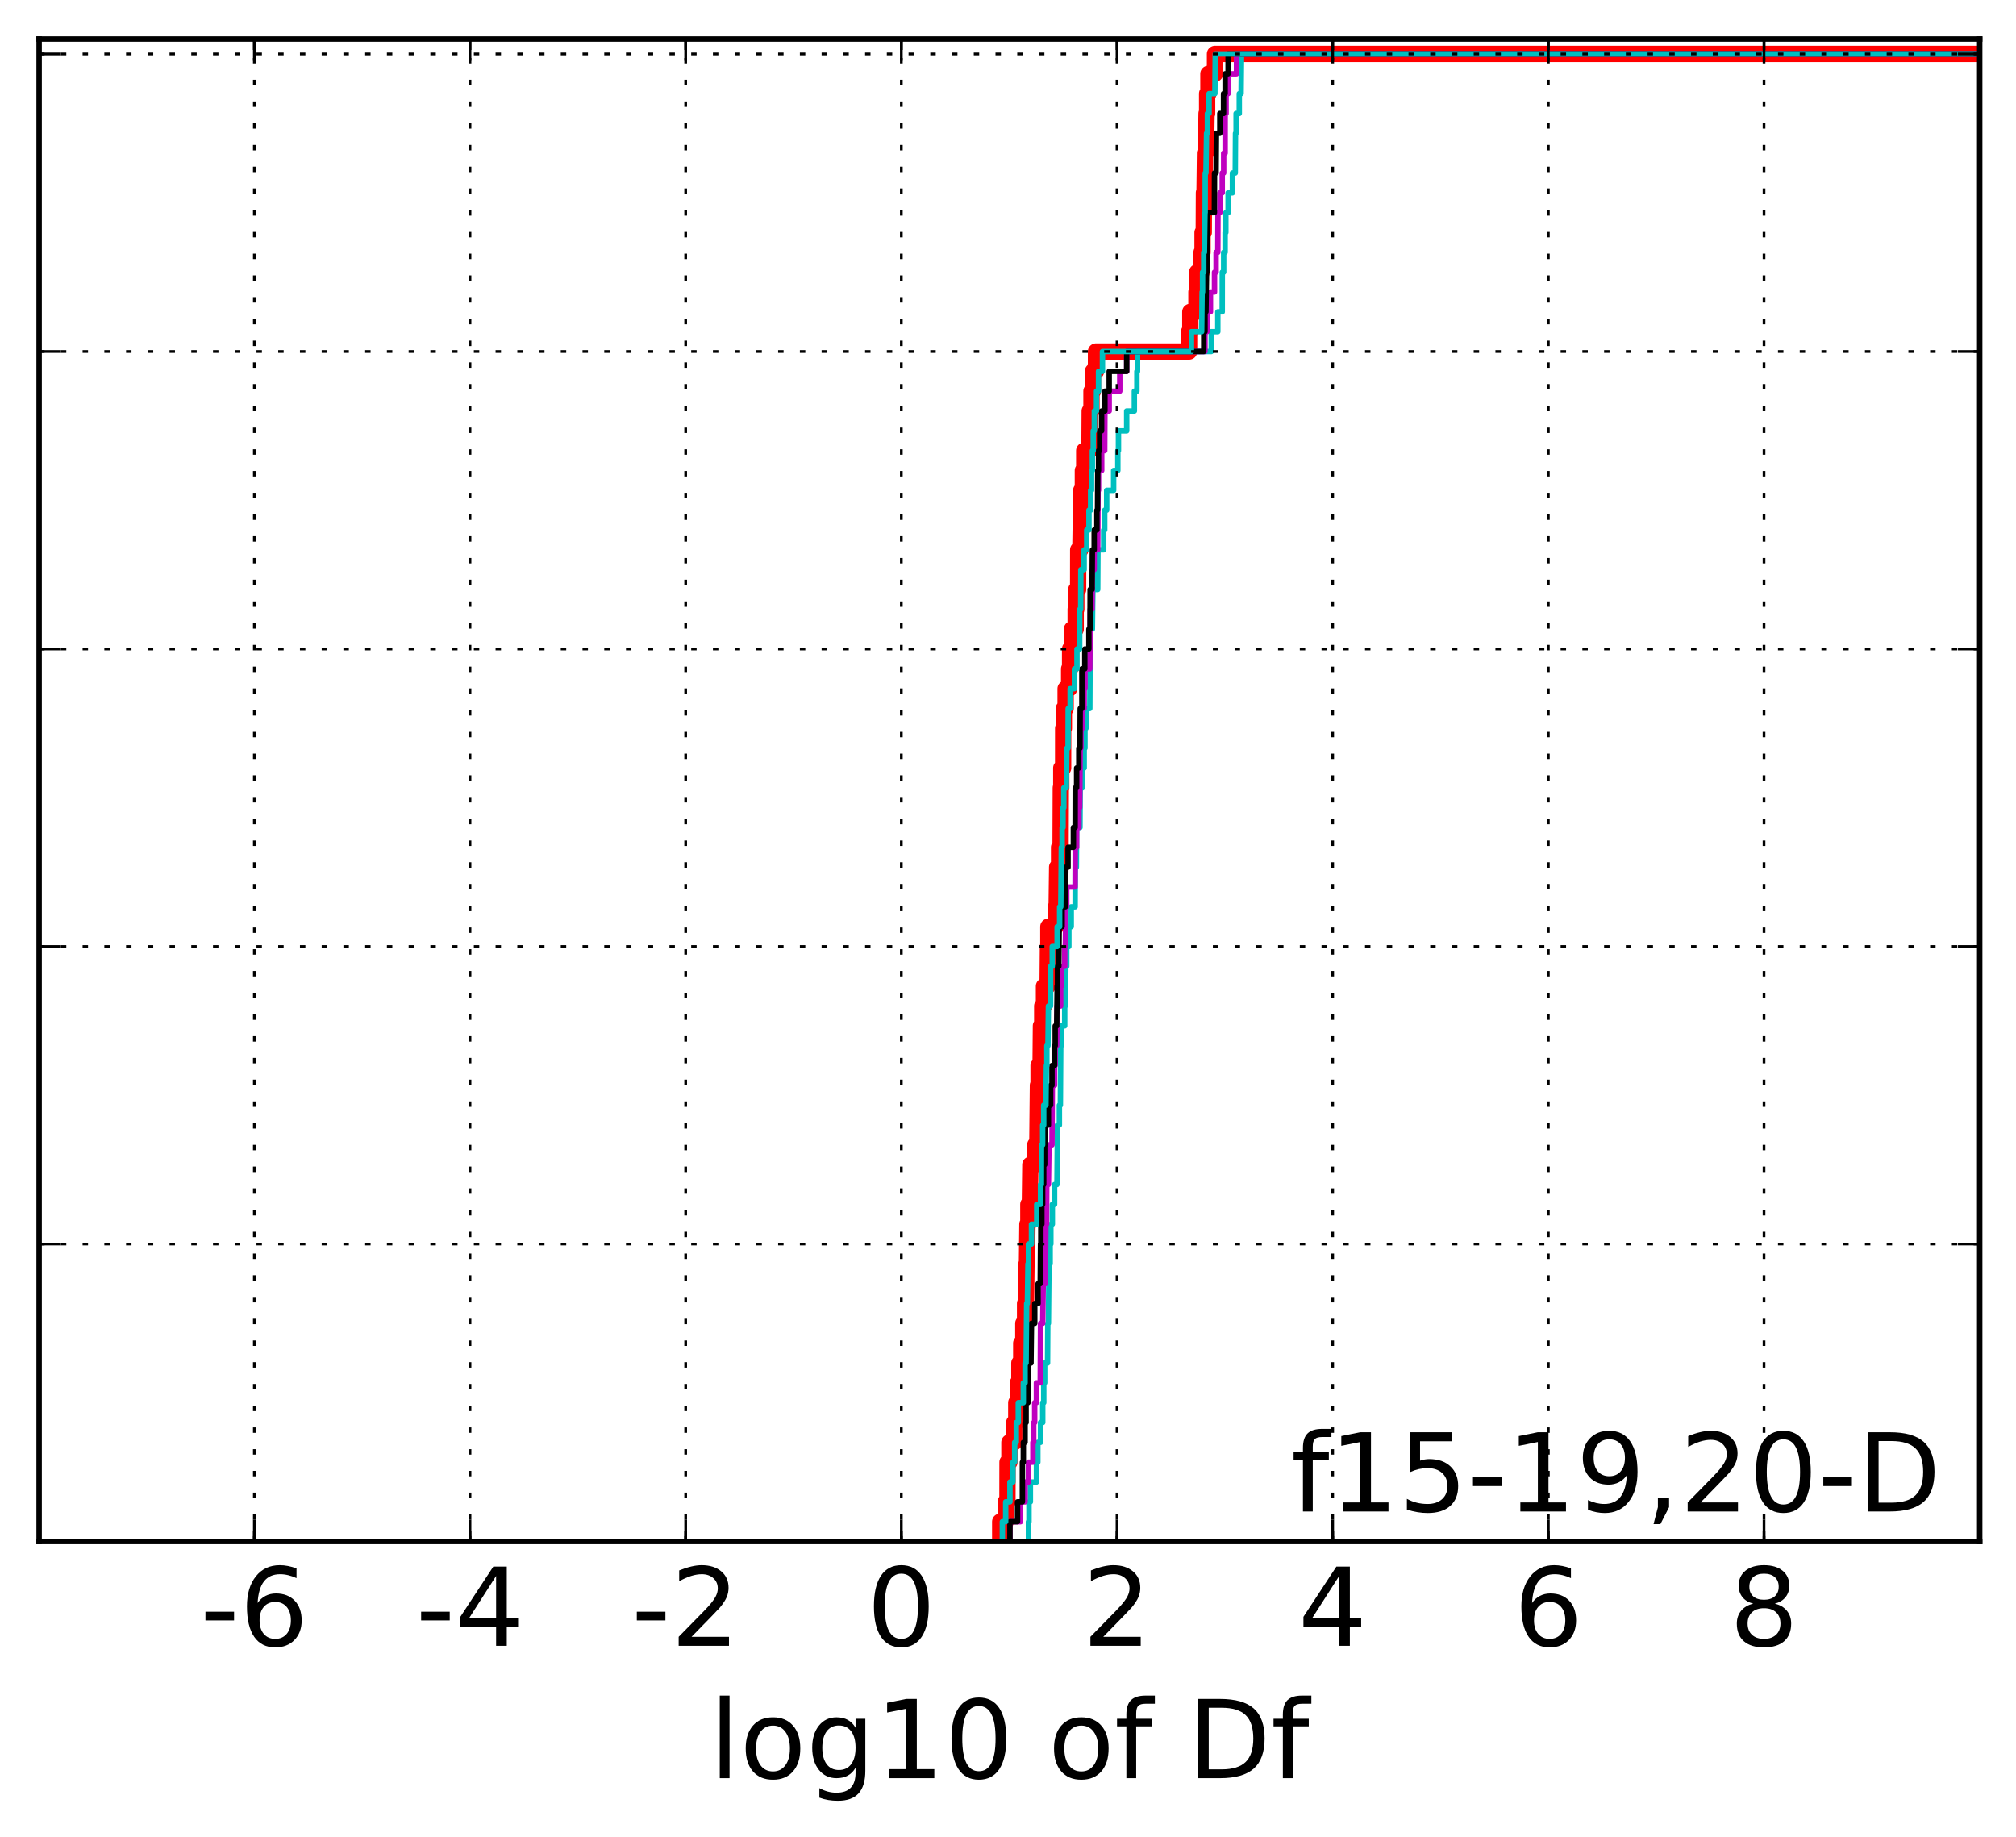 <?xml version="1.0" encoding="utf-8" standalone="no"?>
<!DOCTYPE svg PUBLIC "-//W3C//DTD SVG 1.1//EN"
  "http://www.w3.org/Graphics/SVG/1.1/DTD/svg11.dtd">
<!-- Created with matplotlib (http://matplotlib.org/) -->
<svg height="338pt" version="1.1" viewBox="0 0 371 338" width="371pt" xmlns="http://www.w3.org/2000/svg" xmlns:xlink="http://www.w3.org/1999/xlink">
 <defs>
  <style type="text/css">
*{stroke-linecap:butt;stroke-linejoin:round;stroke-miterlimit:100000;}
  </style>
 </defs>
 <g id="figure_1">
  <g id="patch_1">
   <path d="M 0 338.592 
L 371.52 338.592 
L 371.52 0 
L 0 0 
z
" style="fill:#ffffff;"/>
  </g>
  <g id="axes_1">
   <g id="patch_2">
    <path d="M 7.2 283.68 
L 364.32 283.68 
L 364.32 7.2 
L 7.2 7.2 
z
" style="fill:#ffffff;"/>
   </g>
   <g id="line2d_1">
    <path clip-path="url(#pbed24c31f7)" d="M 184.066 283.68 
L 184.066 280.03 
L 185.074 280.03 
L 185.074 276.38 
L 185.396 276.38 
L 185.41 269.08 
L 185.76 269.08 
L 185.76 265.43 
L 186.652 265.43 
L 186.652 261.781 
L 187.024 261.781 
L 187.024 258.131 
L 187.323 258.131 
L 187.323 254.481 
L 187.591 254.481 
L 187.591 250.831 
L 187.936 250.831 
L 187.936 247.181 
L 188.32 247.181 
L 188.32 243.531 
L 188.644 243.531 
L 188.644 239.881 
L 188.82 239.881 
L 188.902 232.581 
L 188.989 232.581 
L 189.071 225.282 
L 189.245 225.282 
L 189.245 221.632 
L 189.525 221.632 
L 189.613 214.332 
L 190.522 214.332 
L 190.522 210.682 
L 190.896 210.682 
L 191.006 199.732 
L 191.126 199.732 
L 191.126 196.082 
L 191.497 196.082 
L 191.559 188.783 
L 191.797 188.783 
L 191.797 185.133 
L 192.119 185.133 
L 192.119 181.483 
L 192.788 181.483 
L 192.851 174.183 
L 192.925 174.183 
L 192.925 170.533 
L 194.307 170.533 
L 194.307 166.883 
L 194.45 166.883 
L 194.543 159.583 
L 194.898 159.583 
L 194.898 155.933 
L 195.173 155.933 
L 195.214 144.984 
L 195.302 144.984 
L 195.302 141.334 
L 195.644 141.334 
L 195.651 134.034 
L 195.78 134.034 
L 195.78 130.384 
L 196.102 130.384 
L 196.102 126.734 
L 196.748 126.734 
L 196.748 123.084 
L 196.924 123.084 
L 196.924 119.434 
L 197.263 119.434 
L 197.263 115.785 
L 197.954 115.785 
L 197.954 112.135 
L 198.066 112.135 
L 198.066 108.485 
L 198.404 108.485 
L 198.417 101.185 
L 198.814 101.185 
L 198.924 93.885 
L 198.978 93.885 
L 198.978 90.235 
L 199.276 90.235 
L 199.276 86.585 
L 199.525 86.585 
L 199.525 82.935 
L 200.491 82.935 
L 200.534 75.636 
L 200.858 75.636 
L 200.858 71.986 
L 201.123 71.986 
L 201.123 68.336 
L 201.693 68.336 
L 201.693 64.686 
L 218.828 64.686 
L 218.828 61.036 
L 219.049 61.036 
L 219.049 57.386 
L 220.178 57.386 
L 220.178 53.736 
L 220.313 53.736 
L 220.313 50.086 
L 221.121 50.086 
L 221.121 46.436 
L 221.302 46.436 
L 221.302 42.787 
L 221.523 42.787 
L 221.556 35.487 
L 221.664 35.487 
L 221.751 28.187 
L 221.927 28.187 
L 222.038 20.887 
L 222.143 20.887 
L 222.143 17.237 
L 222.38 17.237 
L 222.38 13.587 
L 223.591 13.587 
L 223.591 9.937 
L 364.32 9.937 
L 364.32 9.937 
" style="fill:none;stroke:#ff0000;stroke-linecap:square;stroke-width:3.0;"/>
   </g>
   <g id="line2d_2">
    <path clip-path="url(#pbed24c31f7)" d="M 189.266 283.68 
L 189.266 280.03 
L 189.266 280.03 
L 189.266 280.03 
L 189.362 280.03 
L 189.362 276.38 
L 189.617 276.38 
L 189.617 272.73 
L 190.736 272.73 
L 190.736 269.08 
L 190.991 269.08 
L 190.991 265.43 
L 191.485 265.43 
L 191.485 261.781 
L 191.89 261.781 
L 191.89 258.131 
L 192.078 258.131 
L 192.078 254.481 
L 192.249 254.481 
L 192.249 250.831 
L 192.78 250.831 
L 192.822 243.531 
L 192.938 243.531 
L 193.041 232.581 
L 193.255 232.581 
L 193.255 228.931 
L 193.385 228.931 
L 193.385 225.282 
L 193.659 225.282 
L 193.659 221.632 
L 194.072 221.632 
L 194.072 217.982 
L 194.509 217.982 
L 194.598 207.032 
L 194.958 207.032 
L 194.958 203.382 
L 195.138 203.382 
L 195.206 192.432 
L 195.317 192.432 
L 195.317 188.783 
L 195.933 188.783 
L 195.933 185.133 
L 196.052 185.133 
L 196.148 177.833 
L 196.31 177.833 
L 196.31 174.183 
L 196.697 174.183 
L 196.697 170.533 
L 197.136 170.533 
L 197.136 166.883 
L 197.852 166.883 
L 197.869 159.583 
L 198.079 159.583 
L 198.127 152.284 
L 198.744 152.284 
L 198.785 144.984 
L 199.18 144.984 
L 199.18 141.334 
L 199.519 141.334 
L 199.519 137.684 
L 199.661 137.684 
L 199.661 134.034 
L 199.848 134.034 
L 199.848 130.384 
L 200.555 130.384 
L 200.626 115.785 
L 201.025 115.785 
L 201.119 108.485 
L 202.011 108.485 
L 202.051 101.185 
L 203.108 101.185 
L 203.108 97.535 
L 203.297 97.535 
L 203.297 93.885 
L 203.656 93.885 
L 203.656 90.235 
L 204.939 90.235 
L 204.939 86.585 
L 205.712 86.585 
L 205.712 82.935 
L 205.826 82.935 
L 205.826 79.286 
L 207.34 79.286 
L 207.34 75.636 
L 208.751 75.636 
L 208.751 71.986 
L 209.218 71.986 
L 209.218 68.336 
L 209.336 68.336 
L 209.336 64.686 
L 222.905 64.686 
L 222.905 61.036 
L 224.111 61.036 
L 224.111 57.386 
L 224.925 57.386 
L 224.935 50.086 
L 225.189 50.086 
L 225.189 46.436 
L 225.456 46.436 
L 225.456 42.787 
L 225.586 42.787 
L 225.586 39.137 
L 226.006 39.137 
L 226.006 35.487 
L 226.8 35.487 
L 226.8 31.837 
L 227.323 31.837 
L 227.364 24.537 
L 227.475 24.537 
L 227.475 20.887 
L 228.061 20.887 
L 228.061 17.237 
L 228.393 17.237 
L 228.465 9.937 
L 364.32 9.937 
L 364.32 9.937 
" style="fill:none;stroke:#00bfbf;stroke-linecap:square;"/>
   </g>
   <g id="line2d_3">
    <path clip-path="url(#pbed24c31f7)" d="M 185.857 283.68 
L 185.857 280.03 
L 187.811 280.03 
L 187.811 276.38 
L 188.644 276.38 
L 188.644 272.73 
L 189.266 272.73 
L 189.266 269.08 
L 190.086 269.08 
L 190.086 265.43 
L 190.23 265.43 
L 190.23 261.781 
L 190.41 261.781 
L 190.41 258.131 
L 190.728 258.131 
L 190.728 254.481 
L 191.43 254.481 
L 191.485 243.531 
L 191.89 243.531 
L 191.988 236.231 
L 192.368 236.231 
L 192.474 225.282 
L 192.6 225.282 
L 192.634 217.982 
L 192.938 217.982 
L 193.041 210.682 
L 193.593 210.682 
L 193.659 199.732 
L 194.072 199.732 
L 194.072 196.082 
L 194.186 196.082 
L 194.186 192.432 
L 194.46 192.432 
L 194.544 185.133 
L 195.193 185.133 
L 195.193 181.483 
L 195.317 181.483 
L 195.317 177.833 
L 195.933 177.833 
L 195.933 174.183 
L 196.052 174.183 
L 196.148 166.883 
L 196.31 166.883 
L 196.31 163.233 
L 197.852 163.233 
L 197.869 155.933 
L 198.127 155.933 
L 198.127 152.284 
L 198.55 152.284 
L 198.55 148.634 
L 198.69 148.634 
L 198.785 137.684 
L 198.923 137.684 
L 198.923 134.034 
L 199.163 134.034 
L 199.163 130.384 
L 199.519 130.384 
L 199.519 126.734 
L 199.671 126.734 
L 199.671 123.084 
L 200.555 123.084 
L 200.626 112.135 
L 200.973 112.135 
L 201.025 104.835 
L 201.359 104.835 
L 201.359 101.185 
L 202.011 101.185 
L 202.075 90.235 
L 202.158 90.235 
L 202.158 86.585 
L 202.742 86.585 
L 202.742 82.935 
L 203.297 82.935 
L 203.333 75.636 
L 204.122 75.636 
L 204.122 71.986 
L 206.068 71.986 
L 206.068 68.336 
L 207.34 68.336 
L 207.34 64.686 
L 221.752 64.686 
L 221.752 61.036 
L 222.129 61.036 
L 222.129 57.386 
L 222.755 57.386 
L 222.755 53.736 
L 223.5 53.736 
L 223.5 50.086 
L 223.796 50.086 
L 223.796 46.436 
L 224.111 46.436 
L 224.141 39.137 
L 224.486 39.137 
L 224.486 35.487 
L 224.925 35.487 
L 224.925 31.837 
L 225.189 31.837 
L 225.189 28.187 
L 225.456 28.187 
L 225.464 20.887 
L 225.636 20.887 
L 225.636 17.237 
L 226.006 17.237 
L 226.006 13.587 
L 227.55 13.587 
L 227.55 9.937 
L 364.32 9.937 
L 364.32 9.937 
" style="fill:none;stroke:#bf00bf;stroke-linecap:square;"/>
   </g>
   <g id="line2d_4">
    <path clip-path="url(#pbed24c31f7)" d="M 185.857 283.68 
L 185.857 280.03 
L 187.256 280.03 
L 187.256 276.38 
L 188.147 276.38 
L 188.151 269.08 
L 188.324 269.08 
L 188.324 265.43 
L 188.644 265.43 
L 188.644 261.781 
L 188.83 261.781 
L 188.83 258.131 
L 189.174 258.131 
L 189.266 250.831 
L 189.733 250.831 
L 189.82 243.531 
L 190.422 243.531 
L 190.422 239.881 
L 191.039 239.881 
L 191.039 236.231 
L 191.43 236.231 
L 191.485 228.931 
L 191.544 228.931 
L 191.544 225.282 
L 191.727 225.282 
L 191.727 221.632 
L 191.875 221.632 
L 191.875 217.982 
L 192.071 217.982 
L 192.071 214.332 
L 192.256 214.332 
L 192.256 210.682 
L 192.368 210.682 
L 192.368 207.032 
L 192.938 207.032 
L 192.938 203.382 
L 193.344 203.382 
L 193.344 199.732 
L 193.593 199.732 
L 193.593 196.082 
L 194.072 196.082 
L 194.072 192.432 
L 194.186 192.432 
L 194.186 188.783 
L 194.46 188.783 
L 194.544 181.483 
L 194.613 181.483 
L 194.613 177.833 
L 194.857 177.833 
L 194.926 170.533 
L 195.461 170.533 
L 195.461 166.883 
L 196.052 166.883 
L 196.148 159.583 
L 196.553 159.583 
L 196.553 155.933 
L 197.531 155.933 
L 197.531 152.284 
L 197.852 152.284 
L 197.869 144.984 
L 198.127 144.984 
L 198.127 141.334 
L 198.53 141.334 
L 198.53 137.684 
L 198.744 137.684 
L 198.785 130.384 
L 199.095 130.384 
L 199.096 123.084 
L 199.633 123.084 
L 199.633 119.434 
L 200.382 119.434 
L 200.382 115.785 
L 200.594 115.785 
L 200.615 108.485 
L 200.973 108.485 
L 201.025 101.185 
L 201.359 101.185 
L 201.359 97.535 
L 201.858 97.535 
L 201.858 93.885 
L 201.975 93.885 
L 202.011 86.585 
L 202.158 86.585 
L 202.158 82.935 
L 202.366 82.935 
L 202.366 79.286 
L 202.724 79.286 
L 202.724 75.636 
L 203.333 75.636 
L 203.333 71.986 
L 204.122 71.986 
L 204.122 68.336 
L 207.34 68.336 
L 207.34 64.686 
L 221.523 64.686 
L 221.523 61.036 
L 221.752 61.036 
L 221.752 57.386 
L 221.927 57.386 
L 222.038 50.086 
L 222.129 50.086 
L 222.221 39.137 
L 223.48 39.137 
L 223.5 31.837 
L 223.796 31.837 
L 223.853 24.537 
L 224.482 24.537 
L 224.482 20.887 
L 225.163 20.887 
L 225.163 17.237 
L 225.456 17.237 
L 225.456 13.587 
L 226.006 13.587 
L 226.006 9.937 
L 364.32 9.937 
L 364.32 9.937 
" style="fill:none;stroke:#000000;stroke-linecap:square;"/>
   </g>
   <g id="line2d_5">
    <path clip-path="url(#pbed24c31f7)" d="M 184.462 283.68 
L 184.462 280.03 
L 185.074 280.03 
L 185.074 276.38 
L 185.857 276.38 
L 185.857 272.73 
L 186.41 272.73 
L 186.41 269.08 
L 186.727 269.08 
L 186.727 265.43 
L 187.024 265.43 
L 187.024 261.781 
L 187.396 261.781 
L 187.396 258.131 
L 188.321 258.131 
L 188.321 254.481 
L 188.644 254.481 
L 188.644 250.831 
L 188.83 250.831 
L 188.934 239.881 
L 189.066 239.881 
L 189.174 232.581 
L 189.262 232.581 
L 189.262 228.931 
L 189.82 228.931 
L 189.82 225.282 
L 190.786 225.282 
L 190.786 221.632 
L 191.485 221.632 
L 191.485 217.982 
L 191.639 217.982 
L 191.656 210.682 
L 191.875 210.682 
L 191.875 207.032 
L 192.071 207.032 
L 192.071 203.382 
L 192.482 203.382 
L 192.566 196.082 
L 192.653 196.082 
L 192.653 192.432 
L 192.851 192.432 
L 192.938 185.133 
L 193.334 185.133 
L 193.344 177.833 
L 193.643 177.833 
L 193.643 174.183 
L 194.544 174.183 
L 194.544 170.533 
L 195.003 170.533 
L 195.003 166.883 
L 195.214 166.883 
L 195.311 155.933 
L 195.461 155.933 
L 195.461 152.284 
L 195.624 152.284 
L 195.624 148.634 
L 195.77 148.634 
L 195.77 144.984 
L 196.244 144.984 
L 196.328 137.684 
L 196.553 137.684 
L 196.574 130.384 
L 196.939 130.384 
L 196.939 126.734 
L 197.724 126.734 
L 197.724 123.084 
L 198.191 123.084 
L 198.191 119.434 
L 198.687 119.434 
L 198.701 112.135 
L 198.875 112.135 
L 198.902 104.835 
L 199.505 104.835 
L 199.505 101.185 
L 199.984 101.185 
L 199.984 97.535 
L 200.399 97.535 
L 200.399 93.885 
L 200.702 93.885 
L 200.702 90.235 
L 200.868 90.235 
L 200.868 86.585 
L 201.025 86.585 
L 201.025 82.935 
L 201.186 82.935 
L 201.186 79.286 
L 201.386 79.286 
L 201.386 75.636 
L 201.786 75.636 
L 201.786 71.986 
L 202.158 71.986 
L 202.158 68.336 
L 202.881 68.336 
L 202.881 64.686 
L 219.253 64.686 
L 219.253 61.036 
L 221.139 61.036 
L 221.22 53.736 
L 221.303 53.736 
L 221.303 50.086 
L 221.523 50.086 
L 221.523 46.436 
L 221.644 46.436 
L 221.752 39.137 
L 221.781 39.137 
L 221.795 31.837 
L 221.927 31.837 
L 222.038 24.537 
L 222.193 24.537 
L 222.193 20.887 
L 222.502 20.887 
L 222.502 17.237 
L 223.571 17.237 
L 223.638 9.937 
L 364.32 9.937 
L 364.32 9.937 
" style="fill:none;stroke:#00bfbf;stroke-linecap:square;"/>
   </g>
   <g id="patch_3">
    <path d="M 7.2 7.2 
L 364.32 7.2 
" style="fill:none;stroke:#000000;stroke-linecap:square;stroke-linejoin:miter;"/>
   </g>
   <g id="patch_4">
    <path d="M 364.32 283.68 
L 364.32 7.2 
" style="fill:none;stroke:#000000;stroke-linecap:square;stroke-linejoin:miter;"/>
   </g>
   <g id="patch_5">
    <path d="M 7.2 283.68 
L 364.32 283.68 
" style="fill:none;stroke:#000000;stroke-linecap:square;stroke-linejoin:miter;"/>
   </g>
   <g id="patch_6">
    <path d="M 7.2 283.68 
L 7.2 7.2 
" style="fill:none;stroke:#000000;stroke-linecap:square;stroke-linejoin:miter;"/>
   </g>
   <g id="matplotlib.axis_1">
    <g id="xtick_1">
     <g id="line2d_6">
      <path clip-path="url(#pbed24c31f7)" d="M 46.804 283.68 
L 46.804 7.2 
" style="fill:none;stroke:#000000;stroke-dasharray:1,3;stroke-dashoffset:0.0;stroke-width:0.5;"/>
     </g>
     <g id="line2d_7">
      <defs>
       <path d="M 0 0 
L 0 -4 
" id="m8dce4e5a27" style="stroke:#000000;stroke-width:0.5;"/>
      </defs>
      <g>
       <use style="stroke:#000000;stroke-width:0.5;" x="46.804" xlink:href="#m8dce4e5a27" y="283.68"/>
      </g>
     </g>
     <g id="line2d_8">
      <defs>
       <path d="M 0 0 
L 0 4 
" id="m82487c6631" style="stroke:#000000;stroke-width:0.5;"/>
      </defs>
      <g>
       <use style="stroke:#000000;stroke-width:0.5;" x="46.804" xlink:href="#m82487c6631" y="7.2"/>
      </g>
     </g>
     <g id="text_1">
      <!-- -6 -->
      <defs>
       <path d="M 33.016 40.375 
Q 26.375 40.375 22.484 35.828 
Q 18.609 31.297 18.609 23.391 
Q 18.609 15.531 22.484 10.953 
Q 26.375 6.391 33.016 6.391 
Q 39.656 6.391 43.531 10.953 
Q 47.406 15.531 47.406 23.391 
Q 47.406 31.297 43.531 35.828 
Q 39.656 40.375 33.016 40.375 
M 52.594 71.297 
L 52.594 62.312 
Q 48.875 64.062 45.094 64.984 
Q 41.312 65.922 37.594 65.922 
Q 27.828 65.922 22.672 59.328 
Q 17.531 52.734 16.797 39.406 
Q 19.672 43.656 24.016 45.922 
Q 28.375 48.188 33.594 48.188 
Q 44.578 48.188 50.953 41.516 
Q 57.328 34.859 57.328 23.391 
Q 57.328 12.156 50.688 5.359 
Q 44.047 -1.422 33.016 -1.422 
Q 20.359 -1.422 13.672 8.266 
Q 6.984 17.969 6.984 36.375 
Q 6.984 53.656 15.188 63.938 
Q 23.391 74.219 37.203 74.219 
Q 40.922 74.219 44.703 73.484 
Q 48.484 72.75 52.594 71.297 
" id="BitstreamVeraSans-Roman-36"/>
       <path d="M 4.891 31.391 
L 31.203 31.391 
L 31.203 23.391 
L 4.891 23.391 
z
" id="BitstreamVeraSans-Roman-2d"/>
      </defs>
      <g transform="translate(36.833 302.877)scale(0.2 -0.2)">
       <use xlink:href="#BitstreamVeraSans-Roman-2d"/>
       <use x="36.084" xlink:href="#BitstreamVeraSans-Roman-36"/>
      </g>
     </g>
    </g>
    <g id="xtick_2">
     <g id="line2d_9">
      <path clip-path="url(#pbed24c31f7)" d="M 86.493 283.68 
L 86.493 7.2 
" style="fill:none;stroke:#000000;stroke-dasharray:1,3;stroke-dashoffset:0.0;stroke-width:0.5;"/>
     </g>
     <g id="line2d_10">
      <g>
       <use style="stroke:#000000;stroke-width:0.5;" x="86.493" xlink:href="#m8dce4e5a27" y="283.68"/>
      </g>
     </g>
     <g id="line2d_11">
      <g>
       <use style="stroke:#000000;stroke-width:0.5;" x="86.493" xlink:href="#m82487c6631" y="7.2"/>
      </g>
     </g>
     <g id="text_2">
      <!-- -4 -->
      <defs>
       <path d="M 37.797 64.312 
L 12.891 25.391 
L 37.797 25.391 
z
M 35.203 72.906 
L 47.609 72.906 
L 47.609 25.391 
L 58.016 25.391 
L 58.016 17.188 
L 47.609 17.188 
L 47.609 0 
L 37.797 0 
L 37.797 17.188 
L 4.891 17.188 
L 4.891 26.703 
z
" id="BitstreamVeraSans-Roman-34"/>
      </defs>
      <g transform="translate(76.523 302.877)scale(0.2 -0.2)">
       <use xlink:href="#BitstreamVeraSans-Roman-2d"/>
       <use x="36.084" xlink:href="#BitstreamVeraSans-Roman-34"/>
      </g>
     </g>
    </g>
    <g id="xtick_3">
     <g id="line2d_12">
      <path clip-path="url(#pbed24c31f7)" d="M 126.183 283.68 
L 126.183 7.2 
" style="fill:none;stroke:#000000;stroke-dasharray:1,3;stroke-dashoffset:0.0;stroke-width:0.5;"/>
     </g>
     <g id="line2d_13">
      <g>
       <use style="stroke:#000000;stroke-width:0.5;" x="126.183" xlink:href="#m8dce4e5a27" y="283.68"/>
      </g>
     </g>
     <g id="line2d_14">
      <g>
       <use style="stroke:#000000;stroke-width:0.5;" x="126.183" xlink:href="#m82487c6631" y="7.2"/>
      </g>
     </g>
     <g id="text_3">
      <!-- -2 -->
      <defs>
       <path d="M 19.188 8.297 
L 53.609 8.297 
L 53.609 0 
L 7.328 0 
L 7.328 8.297 
Q 12.938 14.109 22.625 23.891 
Q 32.328 33.688 34.812 36.531 
Q 39.547 41.844 41.422 45.531 
Q 43.312 49.219 43.312 52.781 
Q 43.312 58.594 39.234 62.25 
Q 35.156 65.922 28.609 65.922 
Q 23.969 65.922 18.812 64.312 
Q 13.672 62.703 7.812 59.422 
L 7.812 69.391 
Q 13.766 71.781 18.938 73 
Q 24.125 74.219 28.422 74.219 
Q 39.75 74.219 46.484 68.547 
Q 53.219 62.891 53.219 53.422 
Q 53.219 48.922 51.531 44.891 
Q 49.859 40.875 45.406 35.406 
Q 44.188 33.984 37.641 27.219 
Q 31.109 20.453 19.188 8.297 
" id="BitstreamVeraSans-Roman-32"/>
      </defs>
      <g transform="translate(116.213 302.877)scale(0.2 -0.2)">
       <use xlink:href="#BitstreamVeraSans-Roman-2d"/>
       <use x="36.084" xlink:href="#BitstreamVeraSans-Roman-32"/>
      </g>
     </g>
    </g>
    <g id="xtick_4">
     <g id="line2d_15">
      <path clip-path="url(#pbed24c31f7)" d="M 165.872 283.68 
L 165.872 7.2 
" style="fill:none;stroke:#000000;stroke-dasharray:1,3;stroke-dashoffset:0.0;stroke-width:0.5;"/>
     </g>
     <g id="line2d_16">
      <g>
       <use style="stroke:#000000;stroke-width:0.5;" x="165.872" xlink:href="#m8dce4e5a27" y="283.68"/>
      </g>
     </g>
     <g id="line2d_17">
      <g>
       <use style="stroke:#000000;stroke-width:0.5;" x="165.872" xlink:href="#m82487c6631" y="7.2"/>
      </g>
     </g>
     <g id="text_4">
      <!-- 0 -->
      <defs>
       <path d="M 31.781 66.406 
Q 24.172 66.406 20.328 58.906 
Q 16.5 51.422 16.5 36.375 
Q 16.5 21.391 20.328 13.891 
Q 24.172 6.391 31.781 6.391 
Q 39.453 6.391 43.281 13.891 
Q 47.125 21.391 47.125 36.375 
Q 47.125 51.422 43.281 58.906 
Q 39.453 66.406 31.781 66.406 
M 31.781 74.219 
Q 44.047 74.219 50.516 64.516 
Q 56.984 54.828 56.984 36.375 
Q 56.984 17.969 50.516 8.266 
Q 44.047 -1.422 31.781 -1.422 
Q 19.531 -1.422 13.062 8.266 
Q 6.594 17.969 6.594 36.375 
Q 6.594 54.828 13.062 64.516 
Q 19.531 74.219 31.781 74.219 
" id="BitstreamVeraSans-Roman-30"/>
      </defs>
      <g transform="translate(159.51 302.877)scale(0.2 -0.2)">
       <use xlink:href="#BitstreamVeraSans-Roman-30"/>
      </g>
     </g>
    </g>
    <g id="xtick_5">
     <g id="line2d_18">
      <path clip-path="url(#pbed24c31f7)" d="M 205.562 283.68 
L 205.562 7.2 
" style="fill:none;stroke:#000000;stroke-dasharray:1,3;stroke-dashoffset:0.0;stroke-width:0.5;"/>
     </g>
     <g id="line2d_19">
      <g>
       <use style="stroke:#000000;stroke-width:0.5;" x="205.562" xlink:href="#m8dce4e5a27" y="283.68"/>
      </g>
     </g>
     <g id="line2d_20">
      <g>
       <use style="stroke:#000000;stroke-width:0.5;" x="205.562" xlink:href="#m82487c6631" y="7.2"/>
      </g>
     </g>
     <g id="text_5">
      <!-- 2 -->
      <g transform="translate(199.199 302.877)scale(0.2 -0.2)">
       <use xlink:href="#BitstreamVeraSans-Roman-32"/>
      </g>
     </g>
    </g>
    <g id="xtick_6">
     <g id="line2d_21">
      <path clip-path="url(#pbed24c31f7)" d="M 245.251 283.68 
L 245.251 7.2 
" style="fill:none;stroke:#000000;stroke-dasharray:1,3;stroke-dashoffset:0.0;stroke-width:0.5;"/>
     </g>
     <g id="line2d_22">
      <g>
       <use style="stroke:#000000;stroke-width:0.5;" x="245.251" xlink:href="#m8dce4e5a27" y="283.68"/>
      </g>
     </g>
     <g id="line2d_23">
      <g>
       <use style="stroke:#000000;stroke-width:0.5;" x="245.251" xlink:href="#m82487c6631" y="7.2"/>
      </g>
     </g>
     <g id="text_6">
      <!-- 4 -->
      <g transform="translate(238.889 302.877)scale(0.2 -0.2)">
       <use xlink:href="#BitstreamVeraSans-Roman-34"/>
      </g>
     </g>
    </g>
    <g id="xtick_7">
     <g id="line2d_24">
      <path clip-path="url(#pbed24c31f7)" d="M 284.941 283.68 
L 284.941 7.2 
" style="fill:none;stroke:#000000;stroke-dasharray:1,3;stroke-dashoffset:0.0;stroke-width:0.5;"/>
     </g>
     <g id="line2d_25">
      <g>
       <use style="stroke:#000000;stroke-width:0.5;" x="284.941" xlink:href="#m8dce4e5a27" y="283.68"/>
      </g>
     </g>
     <g id="line2d_26">
      <g>
       <use style="stroke:#000000;stroke-width:0.5;" x="284.941" xlink:href="#m82487c6631" y="7.2"/>
      </g>
     </g>
     <g id="text_7">
      <!-- 6 -->
      <g transform="translate(278.578 302.877)scale(0.2 -0.2)">
       <use xlink:href="#BitstreamVeraSans-Roman-36"/>
      </g>
     </g>
    </g>
    <g id="xtick_8">
     <g id="line2d_27">
      <path clip-path="url(#pbed24c31f7)" d="M 324.63 283.68 
L 324.63 7.2 
" style="fill:none;stroke:#000000;stroke-dasharray:1,3;stroke-dashoffset:0.0;stroke-width:0.5;"/>
     </g>
     <g id="line2d_28">
      <g>
       <use style="stroke:#000000;stroke-width:0.5;" x="324.63" xlink:href="#m8dce4e5a27" y="283.68"/>
      </g>
     </g>
     <g id="line2d_29">
      <g>
       <use style="stroke:#000000;stroke-width:0.5;" x="324.63" xlink:href="#m82487c6631" y="7.2"/>
      </g>
     </g>
     <g id="text_8">
      <!-- 8 -->
      <defs>
       <path d="M 31.781 34.625 
Q 24.75 34.625 20.719 30.859 
Q 16.703 27.094 16.703 20.516 
Q 16.703 13.922 20.719 10.156 
Q 24.75 6.391 31.781 6.391 
Q 38.812 6.391 42.859 10.172 
Q 46.922 13.969 46.922 20.516 
Q 46.922 27.094 42.891 30.859 
Q 38.875 34.625 31.781 34.625 
M 21.922 38.812 
Q 15.578 40.375 12.031 44.719 
Q 8.5 49.078 8.5 55.328 
Q 8.5 64.062 14.719 69.141 
Q 20.953 74.219 31.781 74.219 
Q 42.672 74.219 48.875 69.141 
Q 55.078 64.062 55.078 55.328 
Q 55.078 49.078 51.531 44.719 
Q 48 40.375 41.703 38.812 
Q 48.828 37.156 52.797 32.312 
Q 56.781 27.484 56.781 20.516 
Q 56.781 9.906 50.312 4.234 
Q 43.844 -1.422 31.781 -1.422 
Q 19.734 -1.422 13.25 4.234 
Q 6.781 9.906 6.781 20.516 
Q 6.781 27.484 10.781 32.312 
Q 14.797 37.156 21.922 38.812 
M 18.312 54.391 
Q 18.312 48.734 21.844 45.562 
Q 25.391 42.391 31.781 42.391 
Q 38.141 42.391 41.719 45.562 
Q 45.312 48.734 45.312 54.391 
Q 45.312 60.062 41.719 63.234 
Q 38.141 66.406 31.781 66.406 
Q 25.391 66.406 21.844 63.234 
Q 18.312 60.062 18.312 54.391 
" id="BitstreamVeraSans-Roman-38"/>
      </defs>
      <g transform="translate(318.268 302.877)scale(0.2 -0.2)">
       <use xlink:href="#BitstreamVeraSans-Roman-38"/>
      </g>
     </g>
    </g>
    <g id="xtick_9">
     <g id="line2d_30">
      <path clip-path="url(#pbed24c31f7)" d="M 364.32 283.68 
L 364.32 7.2 
" style="fill:none;stroke:#000000;stroke-dasharray:1,3;stroke-dashoffset:0.0;stroke-width:0.5;"/>
     </g>
     <g id="line2d_31">
      <g>
       <use style="stroke:#000000;stroke-width:0.5;" x="364.32" xlink:href="#m8dce4e5a27" y="283.68"/>
      </g>
     </g>
     <g id="line2d_32">
      <g>
       <use style="stroke:#000000;stroke-width:0.5;" x="364.32" xlink:href="#m82487c6631" y="7.2"/>
      </g>
     </g>
    </g>
    <g id="xtick_10">
     <g id="line2d_33">
      <defs>
       <path d="M 0 0 
L 0 -2 
" id="m2f82744cdf" style="stroke:#000000;stroke-width:0.5;"/>
      </defs>
      <g>
       <use style="stroke:#000000;stroke-width:0.5;" x="46.804" xlink:href="#m2f82744cdf" y="283.68"/>
      </g>
     </g>
     <g id="line2d_34">
      <defs>
       <path d="M 0 0 
L 0 2 
" id="mfc518dee02" style="stroke:#000000;stroke-width:0.5;"/>
      </defs>
      <g>
       <use style="stroke:#000000;stroke-width:0.5;" x="46.804" xlink:href="#mfc518dee02" y="7.2"/>
      </g>
     </g>
    </g>
    <g id="xtick_11">
     <g id="line2d_35">
      <g>
       <use style="stroke:#000000;stroke-width:0.5;" x="86.493" xlink:href="#m2f82744cdf" y="283.68"/>
      </g>
     </g>
     <g id="line2d_36">
      <g>
       <use style="stroke:#000000;stroke-width:0.5;" x="86.493" xlink:href="#mfc518dee02" y="7.2"/>
      </g>
     </g>
    </g>
    <g id="xtick_12">
     <g id="line2d_37">
      <g>
       <use style="stroke:#000000;stroke-width:0.5;" x="126.183" xlink:href="#m2f82744cdf" y="283.68"/>
      </g>
     </g>
     <g id="line2d_38">
      <g>
       <use style="stroke:#000000;stroke-width:0.5;" x="126.183" xlink:href="#mfc518dee02" y="7.2"/>
      </g>
     </g>
    </g>
    <g id="xtick_13">
     <g id="line2d_39">
      <g>
       <use style="stroke:#000000;stroke-width:0.5;" x="165.872" xlink:href="#m2f82744cdf" y="283.68"/>
      </g>
     </g>
     <g id="line2d_40">
      <g>
       <use style="stroke:#000000;stroke-width:0.5;" x="165.872" xlink:href="#mfc518dee02" y="7.2"/>
      </g>
     </g>
    </g>
    <g id="xtick_14">
     <g id="line2d_41">
      <g>
       <use style="stroke:#000000;stroke-width:0.5;" x="205.562" xlink:href="#m2f82744cdf" y="283.68"/>
      </g>
     </g>
     <g id="line2d_42">
      <g>
       <use style="stroke:#000000;stroke-width:0.5;" x="205.562" xlink:href="#mfc518dee02" y="7.2"/>
      </g>
     </g>
    </g>
    <g id="xtick_15">
     <g id="line2d_43">
      <g>
       <use style="stroke:#000000;stroke-width:0.5;" x="245.251" xlink:href="#m2f82744cdf" y="283.68"/>
      </g>
     </g>
     <g id="line2d_44">
      <g>
       <use style="stroke:#000000;stroke-width:0.5;" x="245.251" xlink:href="#mfc518dee02" y="7.2"/>
      </g>
     </g>
    </g>
    <g id="xtick_16">
     <g id="line2d_45">
      <g>
       <use style="stroke:#000000;stroke-width:0.5;" x="284.941" xlink:href="#m2f82744cdf" y="283.68"/>
      </g>
     </g>
     <g id="line2d_46">
      <g>
       <use style="stroke:#000000;stroke-width:0.5;" x="284.941" xlink:href="#mfc518dee02" y="7.2"/>
      </g>
     </g>
    </g>
    <g id="xtick_17">
     <g id="line2d_47">
      <g>
       <use style="stroke:#000000;stroke-width:0.5;" x="324.63" xlink:href="#m2f82744cdf" y="283.68"/>
      </g>
     </g>
     <g id="line2d_48">
      <g>
       <use style="stroke:#000000;stroke-width:0.5;" x="324.63" xlink:href="#mfc518dee02" y="7.2"/>
      </g>
     </g>
    </g>
    <g id="xtick_18">
     <g id="line2d_49">
      <g>
       <use style="stroke:#000000;stroke-width:0.5;" x="364.32" xlink:href="#m2f82744cdf" y="283.68"/>
      </g>
     </g>
     <g id="line2d_50">
      <g>
       <use style="stroke:#000000;stroke-width:0.5;" x="364.32" xlink:href="#mfc518dee02" y="7.2"/>
      </g>
     </g>
    </g>
    <g id="text_9">
     <!-- log10 of Df -->
     <defs>
      <path id="BitstreamVeraSans-Roman-20"/>
      <path d="M 12.406 8.297 
L 28.516 8.297 
L 28.516 63.922 
L 10.984 60.406 
L 10.984 69.391 
L 28.422 72.906 
L 38.281 72.906 
L 38.281 8.297 
L 54.391 8.297 
L 54.391 0 
L 12.406 0 
z
" id="BitstreamVeraSans-Roman-31"/>
      <path d="M 30.609 48.391 
Q 23.391 48.391 19.188 42.75 
Q 14.984 37.109 14.984 27.297 
Q 14.984 17.484 19.156 11.844 
Q 23.344 6.203 30.609 6.203 
Q 37.797 6.203 41.984 11.859 
Q 46.188 17.531 46.188 27.297 
Q 46.188 37.016 41.984 42.703 
Q 37.797 48.391 30.609 48.391 
M 30.609 56 
Q 42.328 56 49.016 48.375 
Q 55.719 40.766 55.719 27.297 
Q 55.719 13.875 49.016 6.219 
Q 42.328 -1.422 30.609 -1.422 
Q 18.844 -1.422 12.172 6.219 
Q 5.516 13.875 5.516 27.297 
Q 5.516 40.766 12.172 48.375 
Q 18.844 56 30.609 56 
" id="BitstreamVeraSans-Roman-6f"/>
      <path d="M 9.422 75.984 
L 18.406 75.984 
L 18.406 0 
L 9.422 0 
z
" id="BitstreamVeraSans-Roman-6c"/>
      <path d="M 19.672 64.797 
L 19.672 8.109 
L 31.594 8.109 
Q 46.688 8.109 53.688 14.938 
Q 60.688 21.781 60.688 36.531 
Q 60.688 51.172 53.688 57.984 
Q 46.688 64.797 31.594 64.797 
z
M 9.812 72.906 
L 30.078 72.906 
Q 51.266 72.906 61.172 64.094 
Q 71.094 55.281 71.094 36.531 
Q 71.094 17.672 61.125 8.828 
Q 51.172 0 30.078 0 
L 9.812 0 
z
" id="BitstreamVeraSans-Roman-44"/>
      <path d="M 45.406 27.984 
Q 45.406 37.75 41.375 43.109 
Q 37.359 48.484 30.078 48.484 
Q 22.859 48.484 18.828 43.109 
Q 14.797 37.75 14.797 27.984 
Q 14.797 18.266 18.828 12.891 
Q 22.859 7.516 30.078 7.516 
Q 37.359 7.516 41.375 12.891 
Q 45.406 18.266 45.406 27.984 
M 54.391 6.781 
Q 54.391 -7.172 48.188 -13.984 
Q 42 -20.797 29.203 -20.797 
Q 24.469 -20.797 20.266 -20.094 
Q 16.062 -19.391 12.109 -17.922 
L 12.109 -9.188 
Q 16.062 -11.328 19.922 -12.344 
Q 23.781 -13.375 27.781 -13.375 
Q 36.625 -13.375 41.016 -8.766 
Q 45.406 -4.156 45.406 5.172 
L 45.406 9.625 
Q 42.625 4.781 38.281 2.391 
Q 33.938 0 27.875 0 
Q 17.828 0 11.672 7.656 
Q 5.516 15.328 5.516 27.984 
Q 5.516 40.672 11.672 48.328 
Q 17.828 56 27.875 56 
Q 33.938 56 38.281 53.609 
Q 42.625 51.219 45.406 46.391 
L 45.406 54.688 
L 54.391 54.688 
z
" id="BitstreamVeraSans-Roman-67"/>
      <path d="M 37.109 75.984 
L 37.109 68.5 
L 28.516 68.5 
Q 23.688 68.5 21.797 66.547 
Q 19.922 64.594 19.922 59.516 
L 19.922 54.688 
L 34.719 54.688 
L 34.719 47.703 
L 19.922 47.703 
L 19.922 0 
L 10.891 0 
L 10.891 47.703 
L 2.297 47.703 
L 2.297 54.688 
L 10.891 54.688 
L 10.891 58.5 
Q 10.891 67.625 15.141 71.797 
Q 19.391 75.984 28.609 75.984 
z
" id="BitstreamVeraSans-Roman-66"/>
     </defs>
     <g transform="translate(130.574 327.233)scale(0.2 -0.2)">
      <use xlink:href="#BitstreamVeraSans-Roman-6c"/>
      <use x="27.783" xlink:href="#BitstreamVeraSans-Roman-6f"/>
      <use x="88.965" xlink:href="#BitstreamVeraSans-Roman-67"/>
      <use x="152.441" xlink:href="#BitstreamVeraSans-Roman-31"/>
      <use x="216.064" xlink:href="#BitstreamVeraSans-Roman-30"/>
      <use x="279.688" xlink:href="#BitstreamVeraSans-Roman-20"/>
      <use x="311.475" xlink:href="#BitstreamVeraSans-Roman-6f"/>
      <use x="372.656" xlink:href="#BitstreamVeraSans-Roman-66"/>
      <use x="407.861" xlink:href="#BitstreamVeraSans-Roman-20"/>
      <use x="439.648" xlink:href="#BitstreamVeraSans-Roman-44"/>
      <use x="516.65" xlink:href="#BitstreamVeraSans-Roman-66"/>
     </g>
    </g>
   </g>
   <g id="matplotlib.axis_2">
    <g id="ytick_1">
     <g id="line2d_51">
      <path clip-path="url(#pbed24c31f7)" d="M 7.2 283.68 
L 364.32 283.68 
" style="fill:none;stroke:#000000;stroke-dasharray:1,3;stroke-dashoffset:0.0;stroke-width:0.5;"/>
     </g>
     <g id="line2d_52">
      <defs>
       <path d="M 0 0 
L 4 0 
" id="m5cd6b0c4a9" style="stroke:#000000;stroke-width:0.5;"/>
      </defs>
      <g>
       <use style="stroke:#000000;stroke-width:0.5;" x="7.2" xlink:href="#m5cd6b0c4a9" y="283.68"/>
      </g>
     </g>
     <g id="line2d_53">
      <defs>
       <path d="M 0 0 
L -4 0 
" id="m76100fac6c" style="stroke:#000000;stroke-width:0.5;"/>
      </defs>
      <g>
       <use style="stroke:#000000;stroke-width:0.5;" x="364.32" xlink:href="#m76100fac6c" y="283.68"/>
      </g>
     </g>
    </g>
    <g id="ytick_2">
     <g id="line2d_54">
      <path clip-path="url(#pbed24c31f7)" d="M 7.2 228.931 
L 364.32 228.931 
" style="fill:none;stroke:#000000;stroke-dasharray:1,3;stroke-dashoffset:0.0;stroke-width:0.5;"/>
     </g>
     <g id="line2d_55">
      <g>
       <use style="stroke:#000000;stroke-width:0.5;" x="7.2" xlink:href="#m5cd6b0c4a9" y="228.931"/>
      </g>
     </g>
     <g id="line2d_56">
      <g>
       <use style="stroke:#000000;stroke-width:0.5;" x="364.32" xlink:href="#m76100fac6c" y="228.931"/>
      </g>
     </g>
    </g>
    <g id="ytick_3">
     <g id="line2d_57">
      <path clip-path="url(#pbed24c31f7)" d="M 7.2 174.183 
L 364.32 174.183 
" style="fill:none;stroke:#000000;stroke-dasharray:1,3;stroke-dashoffset:0.0;stroke-width:0.5;"/>
     </g>
     <g id="line2d_58">
      <g>
       <use style="stroke:#000000;stroke-width:0.5;" x="7.2" xlink:href="#m5cd6b0c4a9" y="174.183"/>
      </g>
     </g>
     <g id="line2d_59">
      <g>
       <use style="stroke:#000000;stroke-width:0.5;" x="364.32" xlink:href="#m76100fac6c" y="174.183"/>
      </g>
     </g>
    </g>
    <g id="ytick_4">
     <g id="line2d_60">
      <path clip-path="url(#pbed24c31f7)" d="M 7.2 119.434 
L 364.32 119.434 
" style="fill:none;stroke:#000000;stroke-dasharray:1,3;stroke-dashoffset:0.0;stroke-width:0.5;"/>
     </g>
     <g id="line2d_61">
      <g>
       <use style="stroke:#000000;stroke-width:0.5;" x="7.2" xlink:href="#m5cd6b0c4a9" y="119.434"/>
      </g>
     </g>
     <g id="line2d_62">
      <g>
       <use style="stroke:#000000;stroke-width:0.5;" x="364.32" xlink:href="#m76100fac6c" y="119.434"/>
      </g>
     </g>
    </g>
    <g id="ytick_5">
     <g id="line2d_63">
      <path clip-path="url(#pbed24c31f7)" d="M 7.2 64.686 
L 364.32 64.686 
" style="fill:none;stroke:#000000;stroke-dasharray:1,3;stroke-dashoffset:0.0;stroke-width:0.5;"/>
     </g>
     <g id="line2d_64">
      <g>
       <use style="stroke:#000000;stroke-width:0.5;" x="7.2" xlink:href="#m5cd6b0c4a9" y="64.686"/>
      </g>
     </g>
     <g id="line2d_65">
      <g>
       <use style="stroke:#000000;stroke-width:0.5;" x="364.32" xlink:href="#m76100fac6c" y="64.686"/>
      </g>
     </g>
    </g>
    <g id="ytick_6">
     <g id="line2d_66">
      <path clip-path="url(#pbed24c31f7)" d="M 7.2 9.937 
L 364.32 9.937 
" style="fill:none;stroke:#000000;stroke-dasharray:1,3;stroke-dashoffset:0.0;stroke-width:0.5;"/>
     </g>
     <g id="line2d_67">
      <g>
       <use style="stroke:#000000;stroke-width:0.5;" x="7.2" xlink:href="#m5cd6b0c4a9" y="9.937"/>
      </g>
     </g>
     <g id="line2d_68">
      <g>
       <use style="stroke:#000000;stroke-width:0.5;" x="364.32" xlink:href="#m76100fac6c" y="9.937"/>
      </g>
     </g>
    </g>
   </g>
   <g id="text_10">
    <!-- f15-19,20-D -->
    <defs>
     <path d="M 11.719 12.406 
L 22.016 12.406 
L 22.016 4 
L 14.016 -11.625 
L 7.719 -11.625 
L 11.719 4 
z
" id="BitstreamVeraSans-Roman-2c"/>
     <path d="M 10.984 1.516 
L 10.984 10.5 
Q 14.703 8.734 18.5 7.812 
Q 22.312 6.891 25.984 6.891 
Q 35.75 6.891 40.891 13.453 
Q 46.047 20.016 46.781 33.406 
Q 43.953 29.203 39.594 26.953 
Q 35.25 24.703 29.984 24.703 
Q 19.047 24.703 12.672 31.312 
Q 6.297 37.938 6.297 49.422 
Q 6.297 60.641 12.938 67.422 
Q 19.578 74.219 30.609 74.219 
Q 43.266 74.219 49.922 64.516 
Q 56.594 54.828 56.594 36.375 
Q 56.594 19.141 48.406 8.859 
Q 40.234 -1.422 26.422 -1.422 
Q 22.703 -1.422 18.891 -0.688 
Q 15.094 0.047 10.984 1.516 
M 30.609 32.422 
Q 37.25 32.422 41.125 36.953 
Q 45.016 41.5 45.016 49.422 
Q 45.016 57.281 41.125 61.844 
Q 37.25 66.406 30.609 66.406 
Q 23.969 66.406 20.094 61.844 
Q 16.219 57.281 16.219 49.422 
Q 16.219 41.5 20.094 36.953 
Q 23.969 32.422 30.609 32.422 
" id="BitstreamVeraSans-Roman-39"/>
     <path d="M 10.797 72.906 
L 49.516 72.906 
L 49.516 64.594 
L 19.828 64.594 
L 19.828 46.734 
Q 21.969 47.469 24.109 47.828 
Q 26.266 48.188 28.422 48.188 
Q 40.625 48.188 47.75 41.5 
Q 54.891 34.812 54.891 23.391 
Q 54.891 11.625 47.562 5.094 
Q 40.234 -1.422 26.906 -1.422 
Q 22.312 -1.422 17.547 -0.641 
Q 12.797 0.141 7.719 1.703 
L 7.719 11.625 
Q 12.109 9.234 16.797 8.062 
Q 21.484 6.891 26.703 6.891 
Q 35.156 6.891 40.078 11.328 
Q 45.016 15.766 45.016 23.391 
Q 45.016 31 40.078 35.438 
Q 35.156 39.891 26.703 39.891 
Q 22.75 39.891 18.812 39.016 
Q 14.891 38.141 10.797 36.281 
z
" id="BitstreamVeraSans-Roman-35"/>
    </defs>
    <g transform="translate(237.599 278.15)scale(0.2 -0.2)">
     <use xlink:href="#BitstreamVeraSans-Roman-66"/>
     <use x="35.205" xlink:href="#BitstreamVeraSans-Roman-31"/>
     <use x="98.828" xlink:href="#BitstreamVeraSans-Roman-35"/>
     <use x="162.451" xlink:href="#BitstreamVeraSans-Roman-2d"/>
     <use x="198.535" xlink:href="#BitstreamVeraSans-Roman-31"/>
     <use x="262.158" xlink:href="#BitstreamVeraSans-Roman-39"/>
     <use x="325.781" xlink:href="#BitstreamVeraSans-Roman-2c"/>
     <use x="357.568" xlink:href="#BitstreamVeraSans-Roman-32"/>
     <use x="421.191" xlink:href="#BitstreamVeraSans-Roman-30"/>
     <use x="484.814" xlink:href="#BitstreamVeraSans-Roman-2d"/>
     <use x="520.898" xlink:href="#BitstreamVeraSans-Roman-44"/>
    </g>
   </g>
  </g>
 </g>
 <defs>
  <clipPath id="pbed24c31f7">
   <rect height="276.48" width="357.12" x="7.2" y="7.2"/>
  </clipPath>
 </defs>
</svg>
